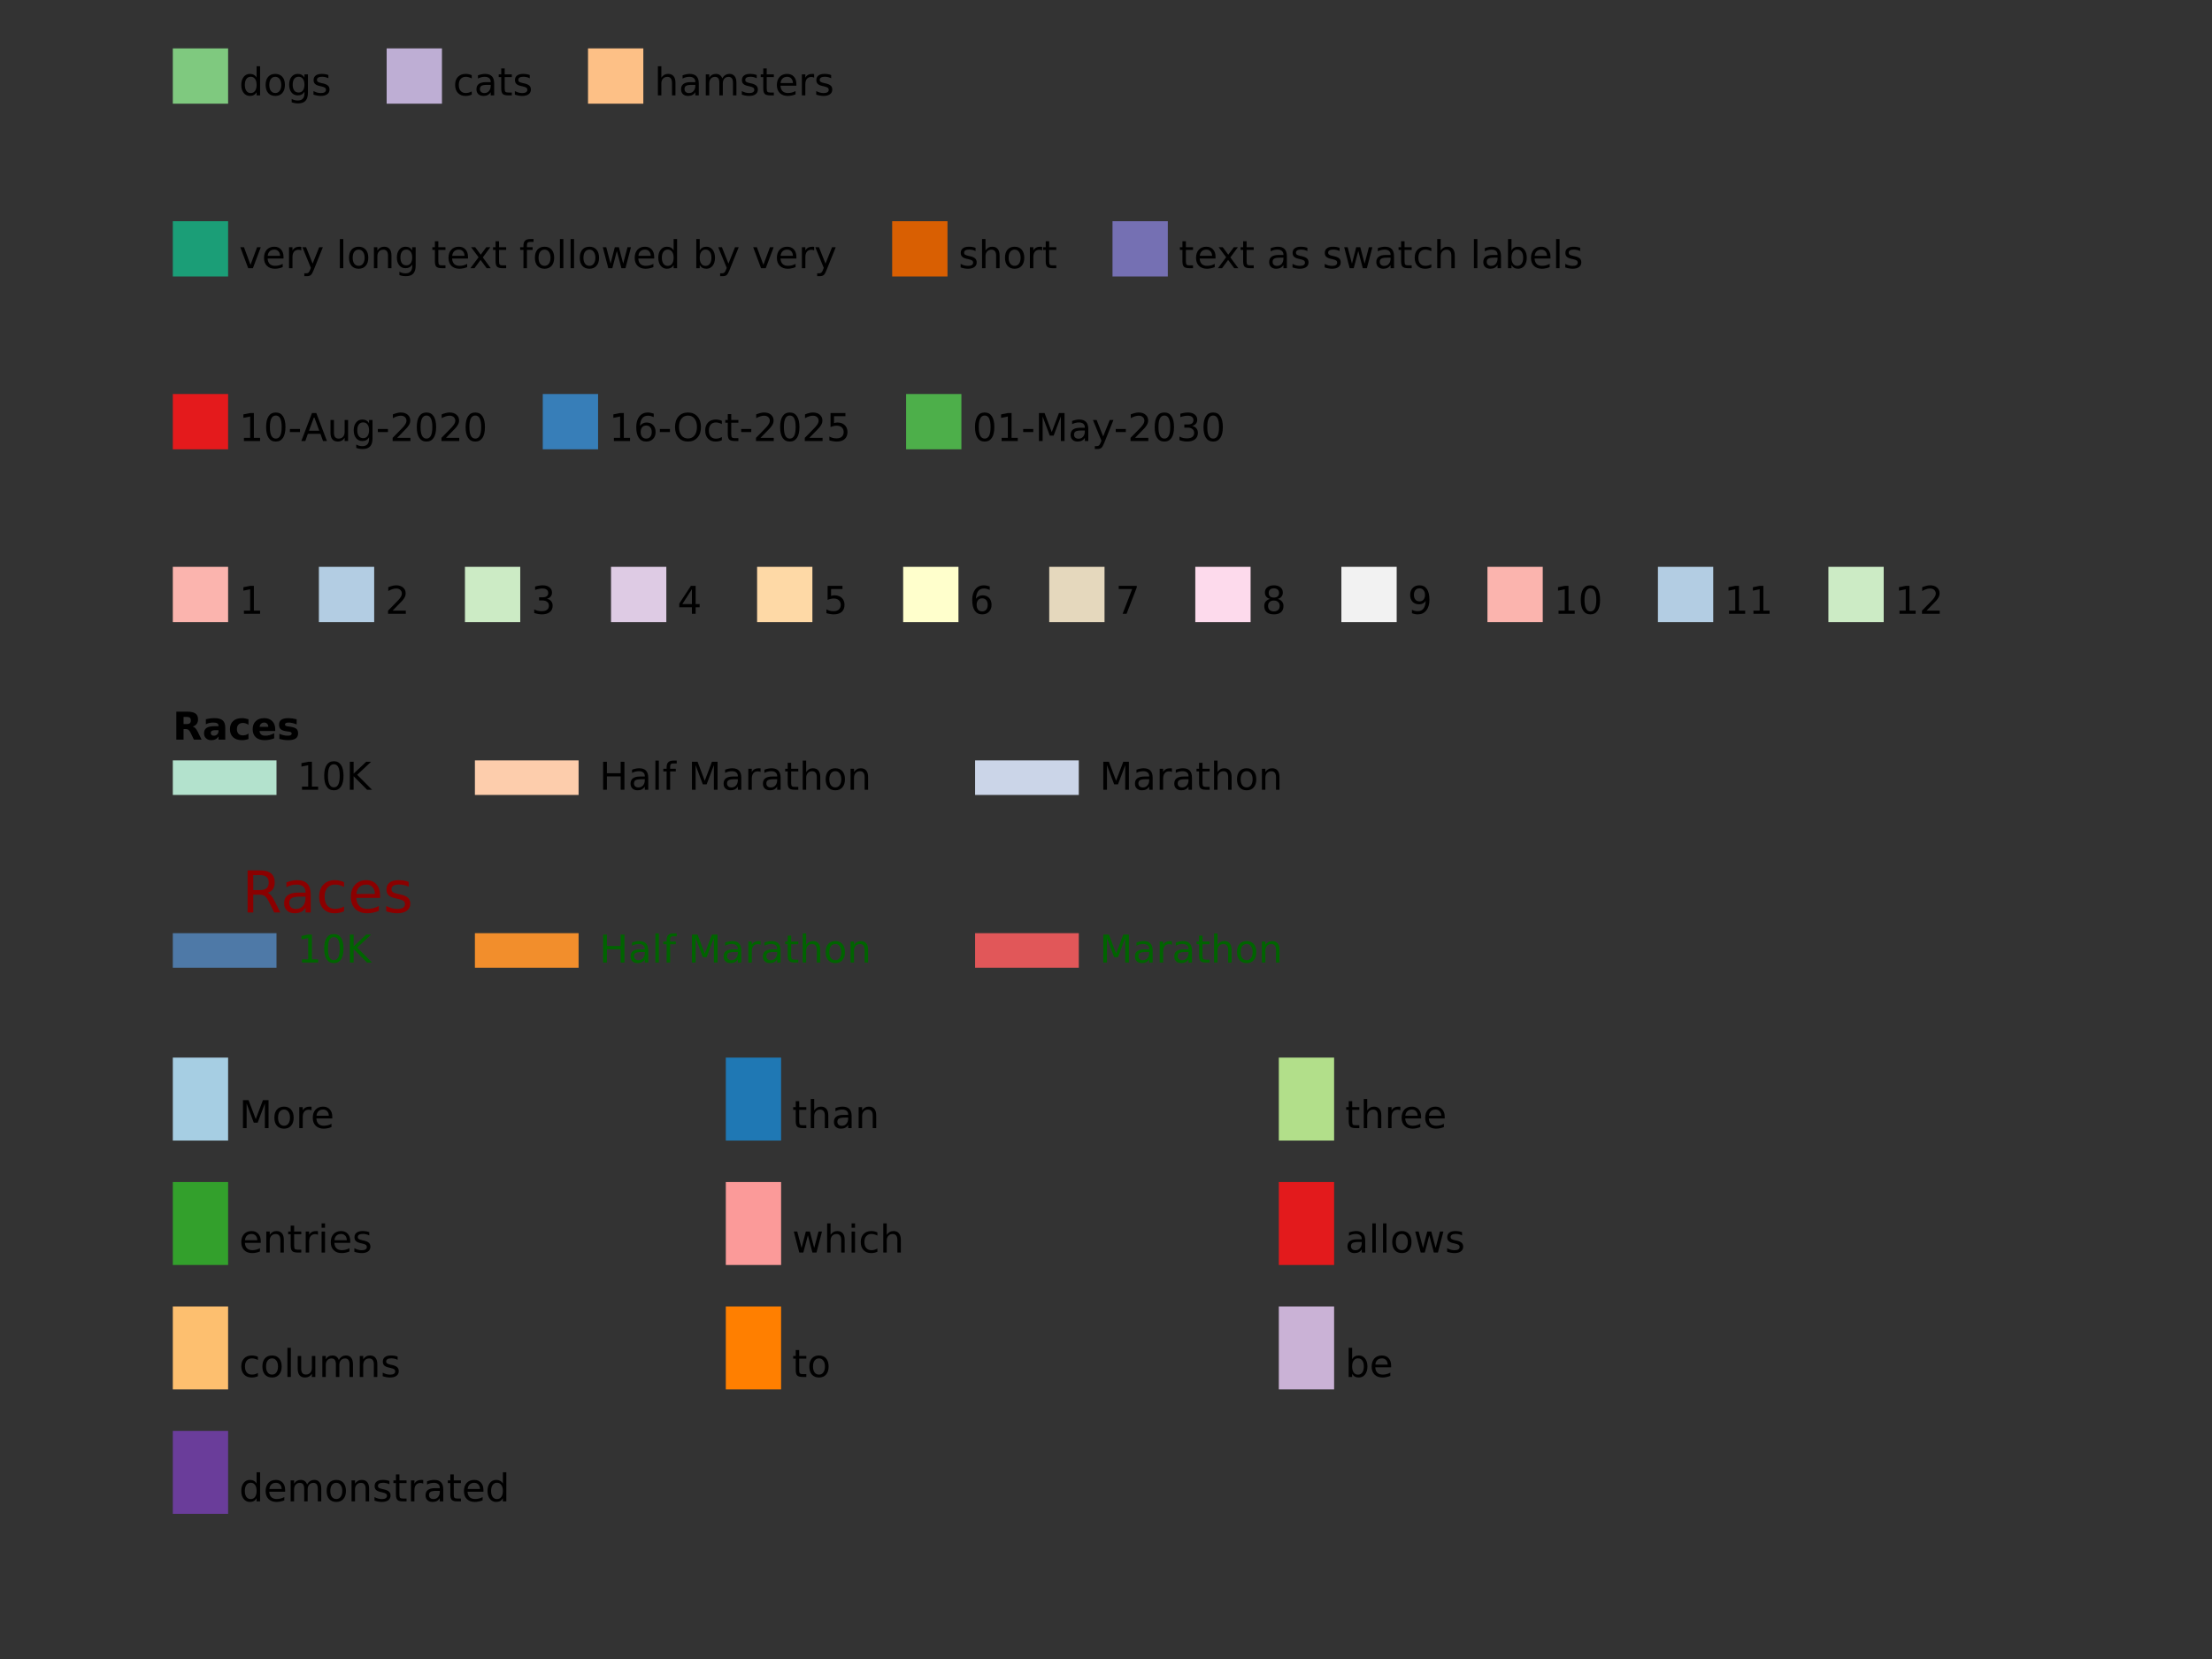 <?xml version="1.0" encoding="UTF-8"?>
<svg xmlns="http://www.w3.org/2000/svg" xmlns:xlink="http://www.w3.org/1999/xlink" width="640px" height="480px" viewBox="0 0 640 480" version="1.1">
<rect x="0" y="0" width="640" height="480" fill="#333333" stroke="none"/>
<defs>
<g>
<symbol overflow="visible" id="glyph0-0">
<path style="stroke:none;" d="M 0.547 1.969 L 0.547 -7.828 L 6.109 -7.828 L 6.109 1.969 Z M 1.172 1.344 L 5.484 1.344 L 5.484 -7.203 L 1.172 -7.203 Z M 1.172 1.344 "/>
</symbol>
<symbol overflow="visible" id="glyph0-1">
<path style="stroke:none;" d="M 5.047 -5.156 L 5.047 -8.438 L 6.047 -8.438 L 6.047 0 L 5.047 0 L 5.047 -0.906 C 4.836 -0.551 4.57 -0.285 4.25 -0.109 C 3.926 0.066 3.539 0.156 3.094 0.156 C 2.363 0.156 1.766 -0.133 1.297 -0.719 C 0.836 -1.301 0.609 -2.07 0.609 -3.031 C 0.609 -3.988 0.836 -4.758 1.297 -5.344 C 1.766 -5.926 2.363 -6.219 3.094 -6.219 C 3.539 -6.219 3.926 -6.129 4.25 -5.953 C 4.57 -5.785 4.836 -5.52 5.047 -5.156 Z M 1.641 -3.031 C 1.641 -2.301 1.789 -1.723 2.094 -1.297 C 2.395 -0.879 2.812 -0.672 3.344 -0.672 C 3.875 -0.672 4.289 -0.879 4.594 -1.297 C 4.895 -1.723 5.047 -2.301 5.047 -3.031 C 5.047 -3.77 4.895 -4.348 4.594 -4.766 C 4.289 -5.18 3.875 -5.391 3.344 -5.391 C 2.812 -5.391 2.395 -5.18 2.094 -4.766 C 1.789 -4.348 1.641 -3.77 1.641 -3.031 Z M 1.641 -3.031 "/>
</symbol>
<symbol overflow="visible" id="glyph0-2">
<path style="stroke:none;" d="M 3.406 -5.375 C 2.863 -5.375 2.438 -5.164 2.125 -4.75 C 1.82 -4.332 1.672 -3.758 1.672 -3.031 C 1.672 -2.301 1.82 -1.727 2.125 -1.312 C 2.438 -0.895 2.863 -0.688 3.406 -0.688 C 3.938 -0.688 4.352 -0.895 4.656 -1.312 C 4.969 -1.738 5.125 -2.312 5.125 -3.031 C 5.125 -3.75 4.969 -4.316 4.656 -4.734 C 4.352 -5.16 3.938 -5.375 3.406 -5.375 Z M 3.406 -6.219 C 4.27 -6.219 4.945 -5.938 5.438 -5.375 C 5.938 -4.812 6.188 -4.031 6.188 -3.031 C 6.188 -2.039 5.938 -1.258 5.438 -0.688 C 4.945 -0.125 4.27 0.156 3.406 0.156 C 2.531 0.156 1.844 -0.125 1.344 -0.688 C 0.852 -1.258 0.609 -2.039 0.609 -3.031 C 0.609 -4.031 0.852 -4.812 1.344 -5.375 C 1.844 -5.938 2.531 -6.219 3.406 -6.219 Z M 3.406 -6.219 "/>
</symbol>
<symbol overflow="visible" id="glyph0-3">
<path style="stroke:none;" d="M 5.047 -3.109 C 5.047 -3.828 4.895 -4.383 4.594 -4.781 C 4.301 -5.188 3.883 -5.391 3.344 -5.391 C 2.801 -5.391 2.379 -5.188 2.078 -4.781 C 1.785 -4.383 1.641 -3.828 1.641 -3.109 C 1.641 -2.391 1.785 -1.828 2.078 -1.422 C 2.379 -1.023 2.801 -0.828 3.344 -0.828 C 3.883 -0.828 4.301 -1.023 4.594 -1.422 C 4.895 -1.828 5.047 -2.391 5.047 -3.109 Z M 6.047 -0.75 C 6.047 0.281 5.816 1.047 5.359 1.547 C 4.898 2.055 4.195 2.312 3.25 2.312 C 2.895 2.312 2.562 2.285 2.25 2.234 C 1.938 2.18 1.633 2.098 1.344 1.984 L 1.344 1.016 C 1.633 1.18 1.922 1.301 2.203 1.375 C 2.492 1.445 2.789 1.484 3.094 1.484 C 3.738 1.484 4.223 1.312 4.547 0.969 C 4.879 0.633 5.047 0.117 5.047 -0.578 L 5.047 -1.062 C 4.836 -0.707 4.57 -0.441 4.25 -0.266 C 3.926 -0.086 3.539 0 3.094 0 C 2.352 0 1.754 -0.281 1.297 -0.844 C 0.836 -1.414 0.609 -2.172 0.609 -3.109 C 0.609 -4.047 0.836 -4.797 1.297 -5.359 C 1.754 -5.93 2.352 -6.219 3.094 -6.219 C 3.539 -6.219 3.926 -6.129 4.25 -5.953 C 4.57 -5.773 4.836 -5.508 5.047 -5.156 L 5.047 -6.078 L 6.047 -6.078 Z M 6.047 -0.75 "/>
</symbol>
<symbol overflow="visible" id="glyph0-4">
<path style="stroke:none;" d="M 4.922 -5.891 L 4.922 -4.953 C 4.641 -5.098 4.344 -5.207 4.031 -5.281 C 3.727 -5.352 3.414 -5.391 3.094 -5.391 C 2.602 -5.391 2.234 -5.312 1.984 -5.156 C 1.734 -5.008 1.609 -4.781 1.609 -4.469 C 1.609 -4.238 1.695 -4.055 1.875 -3.922 C 2.051 -3.797 2.41 -3.672 2.953 -3.547 L 3.281 -3.484 C 3.988 -3.328 4.492 -3.109 4.797 -2.828 C 5.098 -2.555 5.25 -2.172 5.25 -1.672 C 5.25 -1.109 5.023 -0.66 4.578 -0.328 C 4.129 -0.004 3.516 0.156 2.734 0.156 C 2.41 0.156 2.07 0.125 1.719 0.062 C 1.363 0 0.992 -0.094 0.609 -0.219 L 0.609 -1.25 C 0.973 -1.062 1.332 -0.914 1.688 -0.812 C 2.051 -0.719 2.406 -0.672 2.75 -0.672 C 3.219 -0.672 3.578 -0.75 3.828 -0.906 C 4.086 -1.07 4.219 -1.301 4.219 -1.594 C 4.219 -1.863 4.125 -2.07 3.938 -2.219 C 3.758 -2.363 3.363 -2.504 2.75 -2.641 L 2.391 -2.719 C 1.773 -2.852 1.328 -3.055 1.047 -3.328 C 0.773 -3.598 0.641 -3.969 0.641 -4.438 C 0.641 -5 0.844 -5.438 1.25 -5.75 C 1.656 -6.062 2.234 -6.219 2.984 -6.219 C 3.348 -6.219 3.691 -6.191 4.016 -6.141 C 4.336 -6.086 4.641 -6.004 4.922 -5.891 Z M 4.922 -5.891 "/>
</symbol>
<symbol overflow="visible" id="glyph0-5">
<path style="stroke:none;" d="M 5.422 -5.844 L 5.422 -4.906 C 5.141 -5.062 4.852 -5.176 4.562 -5.25 C 4.281 -5.332 3.992 -5.375 3.703 -5.375 C 3.055 -5.375 2.555 -5.164 2.203 -4.75 C 1.848 -4.344 1.672 -3.77 1.672 -3.031 C 1.672 -2.289 1.848 -1.711 2.203 -1.297 C 2.555 -0.891 3.055 -0.688 3.703 -0.688 C 3.992 -0.688 4.281 -0.723 4.562 -0.797 C 4.852 -0.879 5.141 -1 5.422 -1.156 L 5.422 -0.234 C 5.141 -0.098 4.848 0 4.547 0.062 C 4.254 0.125 3.941 0.156 3.609 0.156 C 2.691 0.156 1.961 -0.129 1.422 -0.703 C 0.879 -1.273 0.609 -2.051 0.609 -3.031 C 0.609 -4.02 0.879 -4.797 1.422 -5.359 C 1.973 -5.93 2.723 -6.219 3.672 -6.219 C 3.973 -6.219 4.27 -6.188 4.562 -6.125 C 4.852 -6.062 5.141 -5.969 5.422 -5.844 Z M 5.422 -5.844 "/>
</symbol>
<symbol overflow="visible" id="glyph0-6">
<path style="stroke:none;" d="M 3.812 -3.047 C 3 -3.047 2.438 -2.953 2.125 -2.766 C 1.82 -2.586 1.672 -2.273 1.672 -1.828 C 1.672 -1.473 1.785 -1.191 2.016 -0.984 C 2.242 -0.773 2.562 -0.672 2.969 -0.672 C 3.52 -0.672 3.961 -0.867 4.297 -1.266 C 4.629 -1.66 4.797 -2.18 4.797 -2.828 L 4.797 -3.047 Z M 5.797 -3.469 L 5.797 0 L 4.797 0 L 4.797 -0.922 C 4.566 -0.555 4.281 -0.285 3.938 -0.109 C 3.602 0.066 3.191 0.156 2.703 0.156 C 2.078 0.156 1.582 -0.016 1.219 -0.359 C 0.852 -0.711 0.672 -1.18 0.672 -1.766 C 0.672 -2.453 0.898 -2.969 1.359 -3.312 C 1.816 -3.656 2.5 -3.828 3.406 -3.828 L 4.797 -3.828 L 4.797 -3.938 C 4.797 -4.395 4.645 -4.75 4.344 -5 C 4.039 -5.25 3.617 -5.375 3.078 -5.375 C 2.734 -5.375 2.395 -5.332 2.062 -5.25 C 1.727 -5.164 1.41 -5.039 1.109 -4.875 L 1.109 -5.797 C 1.473 -5.941 1.828 -6.047 2.172 -6.109 C 2.516 -6.18 2.848 -6.219 3.172 -6.219 C 4.055 -6.219 4.711 -5.988 5.141 -5.531 C 5.578 -5.082 5.797 -4.395 5.797 -3.469 Z M 5.797 -3.469 "/>
</symbol>
<symbol overflow="visible" id="glyph0-7">
<path style="stroke:none;" d="M 2.031 -7.797 L 2.031 -6.078 L 4.094 -6.078 L 4.094 -5.297 L 2.031 -5.297 L 2.031 -2 C 2.031 -1.508 2.098 -1.191 2.234 -1.047 C 2.367 -0.898 2.645 -0.828 3.062 -0.828 L 4.094 -0.828 L 4.094 0 L 3.062 0 C 2.289 0 1.758 -0.141 1.469 -0.422 C 1.176 -0.711 1.031 -1.238 1.031 -2 L 1.031 -5.297 L 0.297 -5.297 L 0.297 -6.078 L 1.031 -6.078 L 1.031 -7.797 Z M 2.031 -7.797 "/>
</symbol>
<symbol overflow="visible" id="glyph0-8">
<path style="stroke:none;" d="M 6.094 -3.672 L 6.094 0 L 5.094 0 L 5.094 -3.641 C 5.094 -4.211 4.977 -4.641 4.75 -4.922 C 4.531 -5.211 4.195 -5.359 3.75 -5.359 C 3.219 -5.359 2.797 -5.188 2.484 -4.844 C 2.172 -4.5 2.016 -4.031 2.016 -3.438 L 2.016 0 L 1.016 0 L 1.016 -8.438 L 2.016 -8.438 L 2.016 -5.125 C 2.254 -5.488 2.535 -5.758 2.859 -5.938 C 3.18 -6.125 3.551 -6.219 3.969 -6.219 C 4.664 -6.219 5.191 -6 5.547 -5.562 C 5.91 -5.133 6.094 -4.504 6.094 -3.672 Z M 6.094 -3.672 "/>
</symbol>
<symbol overflow="visible" id="glyph0-9">
<path style="stroke:none;" d="M 5.781 -4.906 C 6.031 -5.352 6.328 -5.68 6.672 -5.891 C 7.016 -6.109 7.422 -6.219 7.891 -6.219 C 8.523 -6.219 9.016 -5.992 9.359 -5.547 C 9.703 -5.109 9.875 -4.484 9.875 -3.672 L 9.875 0 L 8.875 0 L 8.875 -3.641 C 8.875 -4.211 8.77 -4.641 8.562 -4.922 C 8.352 -5.211 8.039 -5.359 7.625 -5.359 C 7.102 -5.359 6.691 -5.188 6.391 -4.844 C 6.086 -4.5 5.938 -4.031 5.938 -3.438 L 5.938 0 L 4.938 0 L 4.938 -3.641 C 4.938 -4.223 4.832 -4.656 4.625 -4.938 C 4.426 -5.219 4.109 -5.359 3.672 -5.359 C 3.16 -5.359 2.754 -5.18 2.453 -4.828 C 2.16 -4.484 2.016 -4.02 2.016 -3.438 L 2.016 0 L 1.016 0 L 1.016 -6.078 L 2.016 -6.078 L 2.016 -5.125 C 2.242 -5.5 2.516 -5.773 2.828 -5.953 C 3.148 -6.129 3.531 -6.219 3.969 -6.219 C 4.406 -6.219 4.781 -6.102 5.094 -5.875 C 5.406 -5.656 5.633 -5.332 5.781 -4.906 Z M 5.781 -4.906 "/>
</symbol>
<symbol overflow="visible" id="glyph0-10">
<path style="stroke:none;" d="M 6.25 -3.281 L 6.25 -2.797 L 1.656 -2.797 C 1.695 -2.109 1.898 -1.582 2.266 -1.219 C 2.641 -0.863 3.16 -0.688 3.828 -0.688 C 4.211 -0.688 4.582 -0.734 4.938 -0.828 C 5.301 -0.922 5.66 -1.062 6.016 -1.25 L 6.016 -0.312 C 5.648 -0.156 5.281 -0.039 4.906 0.031 C 4.531 0.113 4.148 0.156 3.766 0.156 C 2.797 0.156 2.023 -0.125 1.453 -0.688 C 0.891 -1.25 0.609 -2.016 0.609 -2.984 C 0.609 -3.973 0.875 -4.758 1.406 -5.344 C 1.945 -5.926 2.676 -6.219 3.594 -6.219 C 4.406 -6.219 5.051 -5.953 5.531 -5.422 C 6.008 -4.898 6.25 -4.188 6.25 -3.281 Z M 5.25 -3.578 C 5.238 -4.129 5.082 -4.566 4.781 -4.891 C 4.488 -5.211 4.098 -5.375 3.609 -5.375 C 3.047 -5.375 2.598 -5.219 2.266 -4.906 C 1.93 -4.594 1.738 -4.148 1.688 -3.578 Z M 5.25 -3.578 "/>
</symbol>
<symbol overflow="visible" id="glyph0-11">
<path style="stroke:none;" d="M 4.562 -5.141 C 4.457 -5.203 4.336 -5.25 4.203 -5.281 C 4.066 -5.312 3.922 -5.328 3.766 -5.328 C 3.203 -5.328 2.77 -5.145 2.469 -4.781 C 2.164 -4.414 2.016 -3.891 2.016 -3.203 L 2.016 0 L 1.016 0 L 1.016 -6.078 L 2.016 -6.078 L 2.016 -5.125 C 2.223 -5.5 2.492 -5.773 2.828 -5.953 C 3.172 -6.129 3.582 -6.219 4.062 -6.219 C 4.125 -6.219 4.195 -6.211 4.281 -6.203 C 4.363 -6.191 4.457 -6.18 4.562 -6.172 Z M 4.562 -5.141 "/>
</symbol>
<symbol overflow="visible" id="glyph0-12">
<path style="stroke:none;" d="M 0.328 -6.078 L 1.391 -6.078 L 3.281 -0.969 L 5.188 -6.078 L 6.25 -6.078 L 3.969 0 L 2.609 0 Z M 0.328 -6.078 "/>
</symbol>
<symbol overflow="visible" id="glyph0-13">
<path style="stroke:none;" d="M 3.578 0.562 C 3.297 1.289 3.02 1.766 2.75 1.984 C 2.477 2.203 2.117 2.312 1.672 2.312 L 0.875 2.312 L 0.875 1.469 L 1.469 1.469 C 1.738 1.469 1.945 1.398 2.094 1.266 C 2.25 1.141 2.422 0.836 2.609 0.359 L 2.781 -0.094 L 0.328 -6.078 L 1.391 -6.078 L 3.281 -1.328 L 5.188 -6.078 L 6.25 -6.078 Z M 3.578 0.562 "/>
</symbol>
<symbol overflow="visible" id="glyph0-14">
<path style="stroke:none;" d=""/>
</symbol>
<symbol overflow="visible" id="glyph0-15">
<path style="stroke:none;" d="M 1.047 -8.438 L 2.047 -8.438 L 2.047 0 L 1.047 0 Z M 1.047 -8.438 "/>
</symbol>
<symbol overflow="visible" id="glyph0-16">
<path style="stroke:none;" d="M 6.094 -3.672 L 6.094 0 L 5.094 0 L 5.094 -3.641 C 5.094 -4.211 4.977 -4.641 4.75 -4.922 C 4.531 -5.211 4.195 -5.359 3.75 -5.359 C 3.219 -5.359 2.797 -5.188 2.484 -4.844 C 2.172 -4.5 2.016 -4.031 2.016 -3.438 L 2.016 0 L 1.016 0 L 1.016 -6.078 L 2.016 -6.078 L 2.016 -5.125 C 2.254 -5.488 2.535 -5.758 2.859 -5.938 C 3.18 -6.125 3.551 -6.219 3.969 -6.219 C 4.664 -6.219 5.191 -6 5.547 -5.562 C 5.91 -5.133 6.094 -4.504 6.094 -3.672 Z M 6.094 -3.672 "/>
</symbol>
<symbol overflow="visible" id="glyph0-17">
<path style="stroke:none;" d="M 6.094 -6.078 L 3.906 -3.125 L 6.219 0 L 5.031 0 L 3.266 -2.391 L 1.5 0 L 0.312 0 L 2.688 -3.172 L 0.516 -6.078 L 1.703 -6.078 L 3.312 -3.906 L 4.922 -6.078 Z M 6.094 -6.078 "/>
</symbol>
<symbol overflow="visible" id="glyph0-18">
<path style="stroke:none;" d="M 4.125 -8.438 L 4.125 -7.609 L 3.172 -7.609 C 2.805 -7.609 2.555 -7.535 2.422 -7.391 C 2.285 -7.242 2.219 -6.984 2.219 -6.609 L 2.219 -6.078 L 3.859 -6.078 L 3.859 -5.297 L 2.219 -5.297 L 2.219 0 L 1.203 0 L 1.203 -5.297 L 0.25 -5.297 L 0.25 -6.078 L 1.203 -6.078 L 1.203 -6.5 C 1.203 -7.176 1.359 -7.664 1.672 -7.969 C 1.992 -8.281 2.492 -8.438 3.172 -8.438 Z M 4.125 -8.438 "/>
</symbol>
<symbol overflow="visible" id="glyph0-19">
<path style="stroke:none;" d="M 0.469 -6.078 L 1.469 -6.078 L 2.719 -1.328 L 3.953 -6.078 L 5.125 -6.078 L 6.375 -1.328 L 7.625 -6.078 L 8.625 -6.078 L 7.031 0 L 5.859 0 L 4.547 -4.984 L 3.234 0 L 2.062 0 Z M 0.469 -6.078 "/>
</symbol>
<symbol overflow="visible" id="glyph0-20">
<path style="stroke:none;" d="M 5.406 -3.031 C 5.406 -3.77 5.254 -4.348 4.953 -4.766 C 4.648 -5.18 4.234 -5.391 3.703 -5.391 C 3.18 -5.391 2.77 -5.18 2.469 -4.766 C 2.164 -4.348 2.016 -3.77 2.016 -3.031 C 2.016 -2.301 2.164 -1.723 2.469 -1.297 C 2.77 -0.879 3.18 -0.672 3.703 -0.672 C 4.234 -0.672 4.648 -0.879 4.953 -1.297 C 5.254 -1.723 5.406 -2.301 5.406 -3.031 Z M 2.016 -5.156 C 2.223 -5.52 2.484 -5.785 2.797 -5.953 C 3.117 -6.129 3.504 -6.219 3.953 -6.219 C 4.691 -6.219 5.289 -5.926 5.75 -5.344 C 6.207 -4.758 6.438 -3.988 6.438 -3.031 C 6.438 -2.07 6.207 -1.301 5.75 -0.719 C 5.289 -0.133 4.691 0.156 3.953 0.156 C 3.504 0.156 3.117 0.066 2.797 -0.109 C 2.484 -0.285 2.223 -0.551 2.016 -0.906 L 2.016 0 L 1.016 0 L 1.016 -8.438 L 2.016 -8.438 Z M 2.016 -5.156 "/>
</symbol>
<symbol overflow="visible" id="glyph0-21">
<path style="stroke:none;" d="M 1.375 -0.922 L 3.172 -0.922 L 3.172 -7.094 L 1.219 -6.703 L 1.219 -7.703 L 3.156 -8.094 L 4.25 -8.094 L 4.25 -0.922 L 6.047 -0.922 L 6.047 0 L 1.375 0 Z M 1.375 -0.922 "/>
</symbol>
<symbol overflow="visible" id="glyph0-22">
<path style="stroke:none;" d="M 3.531 -7.375 C 2.969 -7.375 2.539 -7.098 2.25 -6.547 C 1.969 -5.992 1.828 -5.16 1.828 -4.047 C 1.828 -2.93 1.969 -2.094 2.25 -1.531 C 2.539 -0.977 2.969 -0.703 3.531 -0.703 C 4.102 -0.703 4.531 -0.977 4.812 -1.531 C 5.094 -2.094 5.234 -2.93 5.234 -4.047 C 5.234 -5.16 5.094 -5.992 4.812 -6.547 C 4.531 -7.098 4.102 -7.375 3.531 -7.375 Z M 3.531 -8.25 C 4.438 -8.25 5.129 -7.891 5.609 -7.172 C 6.086 -6.453 6.328 -5.41 6.328 -4.047 C 6.328 -2.68 6.086 -1.641 5.609 -0.922 C 5.129 -0.203 4.438 0.156 3.531 0.156 C 2.625 0.156 1.93 -0.203 1.453 -0.922 C 0.973 -1.641 0.734 -2.68 0.734 -4.047 C 0.734 -5.41 0.973 -6.453 1.453 -7.172 C 1.93 -7.891 2.625 -8.25 3.531 -8.25 Z M 3.531 -8.25 "/>
</symbol>
<symbol overflow="visible" id="glyph0-23">
<path style="stroke:none;" d="M 0.547 -3.484 L 3.469 -3.484 L 3.469 -2.594 L 0.547 -2.594 Z M 0.547 -3.484 "/>
</symbol>
<symbol overflow="visible" id="glyph0-24">
<path style="stroke:none;" d="M 3.797 -7.016 L 2.312 -2.984 L 5.281 -2.984 Z M 3.172 -8.094 L 4.422 -8.094 L 7.5 0 L 6.375 0 L 5.625 -2.078 L 1.984 -2.078 L 1.25 0 L 0.094 0 Z M 3.172 -8.094 "/>
</symbol>
<symbol overflow="visible" id="glyph0-25">
<path style="stroke:none;" d="M 0.938 -2.391 L 0.938 -6.078 L 1.938 -6.078 L 1.938 -2.438 C 1.938 -1.863 2.047 -1.43 2.266 -1.141 C 2.492 -0.848 2.832 -0.703 3.281 -0.703 C 3.82 -0.703 4.25 -0.875 4.562 -1.219 C 4.875 -1.562 5.031 -2.031 5.031 -2.625 L 5.031 -6.078 L 6.031 -6.078 L 6.031 0 L 5.031 0 L 5.031 -0.938 C 4.789 -0.562 4.508 -0.285 4.188 -0.109 C 3.863 0.066 3.492 0.156 3.078 0.156 C 2.379 0.156 1.848 -0.055 1.484 -0.484 C 1.117 -0.922 0.938 -1.555 0.938 -2.391 Z M 0.938 -2.391 "/>
</symbol>
<symbol overflow="visible" id="glyph0-26">
<path style="stroke:none;" d="M 2.125 -0.922 L 5.953 -0.922 L 5.953 0 L 0.812 0 L 0.812 -0.922 C 1.227 -1.348 1.797 -1.926 2.516 -2.656 C 3.234 -3.383 3.688 -3.852 3.875 -4.062 C 4.219 -4.457 4.457 -4.789 4.594 -5.062 C 4.738 -5.332 4.812 -5.598 4.812 -5.859 C 4.812 -6.297 4.66 -6.648 4.359 -6.922 C 4.055 -7.191 3.66 -7.328 3.172 -7.328 C 2.828 -7.328 2.461 -7.266 2.078 -7.141 C 1.703 -7.023 1.301 -6.848 0.875 -6.609 L 0.875 -7.703 C 1.312 -7.879 1.723 -8.016 2.109 -8.109 C 2.492 -8.203 2.844 -8.25 3.156 -8.25 C 4 -8.25 4.664 -8.035 5.156 -7.609 C 5.656 -7.191 5.906 -6.633 5.906 -5.938 C 5.906 -5.602 5.844 -5.285 5.719 -4.984 C 5.594 -4.691 5.367 -4.344 5.047 -3.938 C 4.953 -3.832 4.66 -3.523 4.172 -3.016 C 3.691 -2.516 3.008 -1.816 2.125 -0.922 Z M 2.125 -0.922 "/>
</symbol>
<symbol overflow="visible" id="glyph0-27">
<path style="stroke:none;" d="M 3.672 -4.484 C 3.172 -4.484 2.773 -4.316 2.484 -3.984 C 2.203 -3.648 2.062 -3.188 2.062 -2.594 C 2.062 -2.008 2.203 -1.547 2.484 -1.203 C 2.773 -0.867 3.172 -0.703 3.672 -0.703 C 4.16 -0.703 4.547 -0.867 4.828 -1.203 C 5.117 -1.547 5.266 -2.008 5.266 -2.594 C 5.266 -3.188 5.117 -3.648 4.828 -3.984 C 4.547 -4.316 4.16 -4.484 3.672 -4.484 Z M 5.844 -7.922 L 5.844 -6.922 C 5.57 -7.047 5.297 -7.145 5.016 -7.219 C 4.734 -7.289 4.453 -7.328 4.172 -7.328 C 3.453 -7.328 2.898 -7.082 2.516 -6.594 C 2.141 -6.102 1.922 -5.363 1.859 -4.375 C 2.078 -4.688 2.348 -4.926 2.672 -5.094 C 2.992 -5.27 3.348 -5.359 3.734 -5.359 C 4.547 -5.359 5.188 -5.109 5.656 -4.609 C 6.133 -4.117 6.375 -3.445 6.375 -2.594 C 6.375 -1.758 6.125 -1.094 5.625 -0.594 C 5.133 -0.094 4.484 0.156 3.672 0.156 C 2.734 0.156 2.016 -0.203 1.516 -0.922 C 1.023 -1.641 0.781 -2.68 0.781 -4.047 C 0.781 -5.328 1.082 -6.348 1.688 -7.109 C 2.289 -7.867 3.109 -8.25 4.141 -8.25 C 4.41 -8.25 4.688 -8.219 4.969 -8.156 C 5.25 -8.102 5.539 -8.023 5.844 -7.922 Z M 5.844 -7.922 "/>
</symbol>
<symbol overflow="visible" id="glyph0-28">
<path style="stroke:none;" d="M 4.375 -7.359 C 3.582 -7.359 2.953 -7.062 2.484 -6.469 C 2.016 -5.875 1.781 -5.066 1.781 -4.047 C 1.781 -3.023 2.016 -2.219 2.484 -1.625 C 2.953 -1.031 3.582 -0.734 4.375 -0.734 C 5.176 -0.734 5.805 -1.031 6.266 -1.625 C 6.734 -2.219 6.969 -3.023 6.969 -4.047 C 6.969 -5.066 6.734 -5.875 6.266 -6.469 C 5.805 -7.062 5.176 -7.359 4.375 -7.359 Z M 4.375 -8.25 C 5.508 -8.25 6.414 -7.867 7.094 -7.109 C 7.781 -6.348 8.125 -5.328 8.125 -4.047 C 8.125 -2.766 7.781 -1.742 7.094 -0.984 C 6.414 -0.223 5.508 0.156 4.375 0.156 C 3.238 0.156 2.328 -0.223 1.641 -0.984 C 0.961 -1.742 0.625 -2.766 0.625 -4.047 C 0.625 -5.328 0.961 -6.348 1.641 -7.109 C 2.328 -7.867 3.238 -8.25 4.375 -8.25 Z M 4.375 -8.25 "/>
</symbol>
<symbol overflow="visible" id="glyph0-29">
<path style="stroke:none;" d="M 1.203 -8.094 L 5.5 -8.094 L 5.5 -7.172 L 2.203 -7.172 L 2.203 -5.188 C 2.359 -5.238 2.516 -5.281 2.672 -5.312 C 2.836 -5.344 3 -5.359 3.156 -5.359 C 4.062 -5.359 4.773 -5.109 5.297 -4.609 C 5.828 -4.117 6.094 -3.445 6.094 -2.594 C 6.094 -1.727 5.82 -1.051 5.281 -0.562 C 4.738 -0.082 3.973 0.156 2.984 0.156 C 2.648 0.156 2.305 0.125 1.953 0.062 C 1.598 0.008 1.234 -0.07 0.859 -0.188 L 0.859 -1.297 C 1.18 -1.117 1.516 -0.984 1.859 -0.891 C 2.211 -0.805 2.582 -0.766 2.969 -0.766 C 3.594 -0.766 4.086 -0.926 4.453 -1.25 C 4.816 -1.582 5 -2.031 5 -2.594 C 5 -3.156 4.816 -3.602 4.453 -3.938 C 4.086 -4.27 3.594 -4.438 2.969 -4.438 C 2.676 -4.438 2.383 -4.398 2.094 -4.328 C 1.801 -4.266 1.504 -4.164 1.203 -4.031 Z M 1.203 -8.094 "/>
</symbol>
<symbol overflow="visible" id="glyph0-30">
<path style="stroke:none;" d="M 1.094 -8.094 L 2.719 -8.094 L 4.797 -2.594 L 6.875 -8.094 L 8.5 -8.094 L 8.5 0 L 7.438 0 L 7.438 -7.109 L 5.344 -1.562 L 4.234 -1.562 L 2.156 -7.109 L 2.156 0 L 1.094 0 Z M 1.094 -8.094 "/>
</symbol>
<symbol overflow="visible" id="glyph0-31">
<path style="stroke:none;" d="M 4.5 -4.359 C 5.031 -4.254 5.441 -4.023 5.734 -3.672 C 6.023 -3.316 6.172 -2.879 6.172 -2.359 C 6.172 -1.555 5.895 -0.938 5.344 -0.5 C 4.801 -0.062 4.023 0.156 3.016 0.156 C 2.672 0.156 2.316 0.117 1.953 0.047 C 1.598 -0.016 1.227 -0.113 0.844 -0.25 L 0.844 -1.297 C 1.145 -1.117 1.477 -0.984 1.844 -0.891 C 2.207 -0.805 2.586 -0.766 2.984 -0.766 C 3.672 -0.766 4.191 -0.898 4.547 -1.172 C 4.91 -1.441 5.094 -1.836 5.094 -2.359 C 5.094 -2.828 4.922 -3.195 4.578 -3.469 C 4.242 -3.738 3.781 -3.875 3.188 -3.875 L 2.25 -3.875 L 2.25 -4.781 L 3.234 -4.781 C 3.773 -4.781 4.188 -4.883 4.469 -5.094 C 4.75 -5.312 4.891 -5.625 4.891 -6.031 C 4.891 -6.445 4.742 -6.766 4.453 -6.984 C 4.16 -7.211 3.738 -7.328 3.188 -7.328 C 2.883 -7.328 2.562 -7.289 2.219 -7.219 C 1.875 -7.156 1.5 -7.055 1.094 -6.922 L 1.094 -7.891 C 1.508 -8.016 1.895 -8.102 2.25 -8.156 C 2.613 -8.219 2.957 -8.25 3.281 -8.25 C 4.113 -8.25 4.77 -8.055 5.25 -7.672 C 5.738 -7.297 5.984 -6.785 5.984 -6.141 C 5.984 -5.691 5.852 -5.312 5.594 -5 C 5.344 -4.695 4.977 -4.484 4.5 -4.359 Z M 4.5 -4.359 "/>
</symbol>
<symbol overflow="visible" id="glyph0-32">
<path style="stroke:none;" d="M 4.203 -7.141 L 1.438 -2.828 L 4.203 -2.828 Z M 3.906 -8.094 L 5.281 -8.094 L 5.281 -2.828 L 6.438 -2.828 L 6.438 -1.906 L 5.281 -1.906 L 5.281 0 L 4.203 0 L 4.203 -1.906 L 0.547 -1.906 L 0.547 -2.969 Z M 3.906 -8.094 "/>
</symbol>
<symbol overflow="visible" id="glyph0-33">
<path style="stroke:none;" d="M 0.906 -8.094 L 6.125 -8.094 L 6.125 -7.625 L 3.172 0 L 2.031 0 L 4.797 -7.172 L 0.906 -7.172 Z M 0.906 -8.094 "/>
</symbol>
<symbol overflow="visible" id="glyph0-34">
<path style="stroke:none;" d="M 3.531 -3.844 C 3.008 -3.844 2.598 -3.703 2.297 -3.422 C 2.004 -3.148 1.859 -2.77 1.859 -2.281 C 1.859 -1.789 2.004 -1.406 2.297 -1.125 C 2.598 -0.844 3.008 -0.703 3.531 -0.703 C 4.051 -0.703 4.461 -0.844 4.766 -1.125 C 5.066 -1.406 5.219 -1.789 5.219 -2.281 C 5.219 -2.77 5.066 -3.148 4.766 -3.422 C 4.461 -3.703 4.051 -3.844 3.531 -3.844 Z M 2.438 -4.312 C 1.969 -4.426 1.598 -4.645 1.328 -4.969 C 1.066 -5.289 0.938 -5.68 0.938 -6.141 C 0.938 -6.785 1.164 -7.297 1.625 -7.672 C 2.094 -8.055 2.727 -8.25 3.531 -8.25 C 4.332 -8.25 4.961 -8.055 5.422 -7.672 C 5.891 -7.297 6.125 -6.785 6.125 -6.141 C 6.125 -5.68 5.988 -5.289 5.719 -4.969 C 5.457 -4.645 5.094 -4.426 4.625 -4.312 C 5.156 -4.188 5.566 -3.941 5.859 -3.578 C 6.16 -3.223 6.312 -2.789 6.312 -2.281 C 6.312 -1.488 6.07 -0.883 5.594 -0.469 C 5.113 -0.051 4.426 0.156 3.531 0.156 C 2.633 0.156 1.945 -0.051 1.469 -0.469 C 0.988 -0.883 0.75 -1.488 0.75 -2.281 C 0.75 -2.789 0.895 -3.223 1.188 -3.578 C 1.488 -3.941 1.906 -4.188 2.438 -4.312 Z M 2.031 -6.047 C 2.031 -5.617 2.16 -5.285 2.422 -5.047 C 2.691 -4.816 3.062 -4.703 3.531 -4.703 C 4 -4.703 4.363 -4.816 4.625 -5.047 C 4.895 -5.285 5.031 -5.617 5.031 -6.047 C 5.031 -6.461 4.895 -6.785 4.625 -7.016 C 4.363 -7.254 4 -7.375 3.531 -7.375 C 3.062 -7.375 2.691 -7.254 2.422 -7.016 C 2.16 -6.785 2.031 -6.461 2.031 -6.047 Z M 2.031 -6.047 "/>
</symbol>
<symbol overflow="visible" id="glyph0-35">
<path style="stroke:none;" d="M 1.219 -0.172 L 1.219 -1.172 C 1.488 -1.035 1.766 -0.93 2.047 -0.859 C 2.336 -0.797 2.617 -0.766 2.891 -0.766 C 3.609 -0.766 4.156 -1.004 4.531 -1.484 C 4.914 -1.973 5.141 -2.711 5.203 -3.703 C 4.984 -3.398 4.711 -3.164 4.391 -3 C 4.078 -2.832 3.723 -2.75 3.328 -2.75 C 2.516 -2.75 1.875 -2.992 1.406 -3.484 C 0.938 -3.973 0.703 -4.641 0.703 -5.484 C 0.703 -6.316 0.945 -6.984 1.438 -7.484 C 1.926 -7.992 2.582 -8.25 3.406 -8.25 C 4.344 -8.25 5.055 -7.891 5.547 -7.172 C 6.035 -6.453 6.281 -5.41 6.281 -4.047 C 6.281 -2.766 5.977 -1.742 5.375 -0.984 C 4.77 -0.223 3.957 0.156 2.938 0.156 C 2.656 0.156 2.375 0.129 2.094 0.078 C 1.812 0.023 1.52 -0.055 1.219 -0.172 Z M 3.406 -3.609 C 3.895 -3.609 4.281 -3.773 4.562 -4.109 C 4.852 -4.441 5 -4.898 5 -5.484 C 5 -6.066 4.852 -6.523 4.562 -6.859 C 4.281 -7.203 3.895 -7.375 3.406 -7.375 C 2.906 -7.375 2.508 -7.203 2.219 -6.859 C 1.938 -6.523 1.797 -6.066 1.797 -5.484 C 1.797 -4.898 1.938 -4.441 2.219 -4.109 C 2.508 -3.773 2.906 -3.609 3.406 -3.609 Z M 3.406 -3.609 "/>
</symbol>
<symbol overflow="visible" id="glyph0-36">
<path style="stroke:none;" d="M 1.094 -8.094 L 2.188 -8.094 L 2.188 -4.672 L 5.828 -8.094 L 7.234 -8.094 L 3.219 -4.328 L 7.516 0 L 6.078 0 L 2.188 -3.906 L 2.188 0 L 1.094 0 Z M 1.094 -8.094 "/>
</symbol>
<symbol overflow="visible" id="glyph0-37">
<path style="stroke:none;" d="M 1.094 -8.094 L 2.188 -8.094 L 2.188 -4.781 L 6.172 -4.781 L 6.172 -8.094 L 7.266 -8.094 L 7.266 0 L 6.172 0 L 6.172 -3.859 L 2.188 -3.859 L 2.188 0 L 1.094 0 Z M 1.094 -8.094 "/>
</symbol>
<symbol overflow="visible" id="glyph0-38">
<path style="stroke:none;" d="M 1.047 -6.078 L 2.047 -6.078 L 2.047 0 L 1.047 0 Z M 1.047 -8.438 L 2.047 -8.438 L 2.047 -7.172 L 1.047 -7.172 Z M 1.047 -8.438 "/>
</symbol>
<symbol overflow="visible" id="glyph1-0">
<path style="stroke:none;" d="M 0.547 1.969 L 0.547 -7.828 L 6.109 -7.828 L 6.109 1.969 Z M 1.172 1.344 L 5.484 1.344 L 5.484 -7.203 L 1.172 -7.203 Z M 1.172 1.344 "/>
</symbol>
<symbol overflow="visible" id="glyph1-1">
<path style="stroke:none;" d="M 3.984 -4.5 C 4.422 -4.5 4.734 -4.582 4.922 -4.75 C 5.117 -4.914 5.219 -5.188 5.219 -5.562 C 5.219 -5.926 5.117 -6.188 4.922 -6.344 C 4.734 -6.5 4.422 -6.578 3.984 -6.578 L 3.109 -6.578 L 3.109 -4.5 Z M 3.109 -3.062 L 3.109 0 L 1.016 0 L 1.016 -8.094 L 4.203 -8.094 C 5.273 -8.094 6.055 -7.914 6.547 -7.562 C 7.047 -7.207 7.297 -6.641 7.297 -5.859 C 7.297 -5.328 7.164 -4.891 6.906 -4.547 C 6.656 -4.203 6.27 -3.945 5.75 -3.781 C 6.031 -3.719 6.281 -3.57 6.5 -3.344 C 6.727 -3.113 6.961 -2.766 7.203 -2.297 L 8.328 0 L 6.109 0 L 5.125 -2.016 C 4.926 -2.422 4.723 -2.695 4.516 -2.844 C 4.305 -2.988 4.035 -3.062 3.703 -3.062 Z M 3.109 -3.062 "/>
</symbol>
<symbol overflow="visible" id="glyph1-2">
<path style="stroke:none;" d="M 3.656 -2.734 C 3.25 -2.734 2.941 -2.664 2.734 -2.531 C 2.535 -2.395 2.438 -2.191 2.438 -1.922 C 2.438 -1.672 2.516 -1.477 2.672 -1.344 C 2.836 -1.207 3.07 -1.141 3.375 -1.141 C 3.738 -1.141 4.047 -1.27 4.297 -1.531 C 4.547 -1.789 4.672 -2.117 4.672 -2.516 L 4.672 -2.734 Z M 6.625 -3.469 L 6.625 0 L 4.672 0 L 4.672 -0.906 C 4.41 -0.531 4.113 -0.258 3.781 -0.094 C 3.457 0.07 3.062 0.156 2.594 0.156 C 1.969 0.156 1.457 -0.023 1.062 -0.391 C 0.676 -0.754 0.484 -1.234 0.484 -1.828 C 0.484 -2.535 0.727 -3.055 1.219 -3.391 C 1.707 -3.723 2.473 -3.891 3.516 -3.891 L 4.672 -3.891 L 4.672 -4.047 C 4.672 -4.348 4.547 -4.57 4.297 -4.719 C 4.055 -4.863 3.68 -4.938 3.172 -4.938 C 2.754 -4.938 2.363 -4.895 2 -4.812 C 1.645 -4.727 1.316 -4.602 1.016 -4.438 L 1.016 -5.906 C 1.422 -6.008 1.832 -6.086 2.25 -6.141 C 2.676 -6.191 3.098 -6.219 3.516 -6.219 C 4.617 -6.219 5.41 -6 5.891 -5.562 C 6.379 -5.133 6.625 -4.438 6.625 -3.469 Z M 6.625 -3.469 "/>
</symbol>
<symbol overflow="visible" id="glyph1-3">
<path style="stroke:none;" d="M 5.844 -5.891 L 5.844 -4.297 C 5.582 -4.484 5.316 -4.617 5.047 -4.703 C 4.785 -4.785 4.508 -4.828 4.219 -4.828 C 3.676 -4.828 3.254 -4.672 2.953 -4.359 C 2.648 -4.047 2.5 -3.602 2.5 -3.031 C 2.5 -2.469 2.648 -2.023 2.953 -1.703 C 3.254 -1.391 3.676 -1.234 4.219 -1.234 C 4.52 -1.234 4.805 -1.273 5.078 -1.359 C 5.359 -1.453 5.613 -1.586 5.844 -1.766 L 5.844 -0.172 C 5.539 -0.066 5.234 0.008 4.922 0.062 C 4.609 0.125 4.289 0.156 3.969 0.156 C 2.875 0.156 2.02 -0.125 1.406 -0.688 C 0.789 -1.25 0.484 -2.031 0.484 -3.031 C 0.484 -4.031 0.789 -4.812 1.406 -5.375 C 2.02 -5.938 2.875 -6.219 3.969 -6.219 C 4.289 -6.219 4.602 -6.188 4.906 -6.125 C 5.219 -6.07 5.531 -5.992 5.844 -5.891 Z M 5.844 -5.891 "/>
</symbol>
<symbol overflow="visible" id="glyph1-4">
<path style="stroke:none;" d="M 7 -3.047 L 7 -2.5 L 2.453 -2.5 C 2.504 -2.039 2.672 -1.695 2.953 -1.469 C 3.234 -1.25 3.629 -1.141 4.141 -1.141 C 4.547 -1.141 4.961 -1.195 5.391 -1.312 C 5.816 -1.438 6.254 -1.617 6.703 -1.859 L 6.703 -0.375 C 6.242 -0.195 5.785 -0.066 5.328 0.016 C 4.867 0.109 4.41 0.156 3.953 0.156 C 2.859 0.156 2.004 -0.117 1.391 -0.672 C 0.785 -1.234 0.484 -2.02 0.484 -3.031 C 0.484 -4.02 0.781 -4.797 1.375 -5.359 C 1.969 -5.93 2.789 -6.219 3.844 -6.219 C 4.801 -6.219 5.566 -5.93 6.141 -5.359 C 6.711 -4.785 7 -4.016 7 -3.047 Z M 5 -3.703 C 5 -4.066 4.891 -4.363 4.672 -4.594 C 4.461 -4.82 4.18 -4.938 3.828 -4.938 C 3.453 -4.938 3.145 -4.828 2.906 -4.609 C 2.676 -4.398 2.535 -4.098 2.484 -3.703 Z M 5 -3.703 "/>
</symbol>
<symbol overflow="visible" id="glyph1-5">
<path style="stroke:none;" d="M 5.672 -5.891 L 5.672 -4.406 C 5.266 -4.582 4.863 -4.711 4.469 -4.797 C 4.082 -4.891 3.719 -4.938 3.375 -4.938 C 3.008 -4.938 2.738 -4.891 2.562 -4.797 C 2.383 -4.703 2.297 -4.555 2.297 -4.359 C 2.297 -4.211 2.363 -4.098 2.5 -4.016 C 2.633 -3.93 2.875 -3.867 3.219 -3.828 L 3.562 -3.781 C 4.562 -3.645 5.234 -3.43 5.578 -3.141 C 5.922 -2.859 6.094 -2.41 6.094 -1.797 C 6.094 -1.141 5.852 -0.648 5.375 -0.328 C 4.895 -0.004 4.18 0.156 3.234 0.156 C 2.828 0.156 2.41 0.125 1.984 0.062 C 1.555 0 1.117 -0.094 0.672 -0.219 L 0.672 -1.703 C 1.055 -1.516 1.453 -1.375 1.859 -1.281 C 2.266 -1.188 2.676 -1.141 3.094 -1.141 C 3.477 -1.141 3.766 -1.191 3.953 -1.297 C 4.141 -1.398 4.234 -1.551 4.234 -1.75 C 4.234 -1.926 4.164 -2.055 4.031 -2.141 C 3.906 -2.223 3.645 -2.289 3.25 -2.344 L 2.906 -2.391 C 2.039 -2.492 1.438 -2.691 1.094 -2.984 C 0.75 -3.273 0.578 -3.723 0.578 -4.328 C 0.578 -4.961 0.797 -5.438 1.234 -5.75 C 1.68 -6.062 2.359 -6.219 3.266 -6.219 C 3.617 -6.219 3.992 -6.191 4.391 -6.141 C 4.785 -6.086 5.211 -6.004 5.672 -5.891 Z M 5.672 -5.891 "/>
</symbol>
<symbol overflow="visible" id="glyph2-0">
<path style="stroke:none;" d="M 0.828 2.953 L 0.828 -11.75 L 9.172 -11.75 L 9.172 2.953 Z M 1.766 2.016 L 8.234 2.016 L 8.234 -10.812 L 1.766 -10.812 Z M 1.766 2.016 "/>
</symbol>
<symbol overflow="visible" id="glyph2-1">
<path style="stroke:none;" d="M 7.406 -5.703 C 7.75 -5.578 8.086 -5.316 8.422 -4.922 C 8.766 -4.535 9.102 -4.004 9.438 -3.328 L 11.109 0 L 9.344 0 L 7.781 -3.125 C 7.383 -3.938 6.992 -4.473 6.609 -4.734 C 6.234 -5.004 5.723 -5.141 5.078 -5.141 L 3.281 -5.141 L 3.281 0 L 1.641 0 L 1.641 -12.156 L 5.344 -12.156 C 6.738 -12.156 7.773 -11.863 8.453 -11.281 C 9.141 -10.695 9.484 -9.82 9.484 -8.656 C 9.484 -7.883 9.305 -7.242 8.953 -6.734 C 8.598 -6.234 8.082 -5.891 7.406 -5.703 Z M 3.281 -10.797 L 3.281 -6.484 L 5.344 -6.484 C 6.133 -6.484 6.734 -6.664 7.141 -7.031 C 7.547 -7.406 7.75 -7.945 7.75 -8.656 C 7.75 -9.363 7.547 -9.895 7.141 -10.25 C 6.734 -10.613 6.133 -10.797 5.344 -10.797 Z M 3.281 -10.797 "/>
</symbol>
<symbol overflow="visible" id="glyph2-2">
<path style="stroke:none;" d="M 5.719 -4.578 C 4.508 -4.578 3.672 -4.438 3.203 -4.156 C 2.734 -3.883 2.5 -3.414 2.5 -2.75 C 2.5 -2.219 2.672 -1.797 3.016 -1.484 C 3.367 -1.172 3.848 -1.016 4.453 -1.016 C 5.285 -1.016 5.953 -1.305 6.453 -1.891 C 6.953 -2.484 7.203 -3.27 7.203 -4.25 L 7.203 -4.578 Z M 8.703 -5.203 L 8.703 0 L 7.203 0 L 7.203 -1.391 C 6.859 -0.828 6.43 -0.414 5.922 -0.156 C 5.41 0.102 4.785 0.234 4.047 0.234 C 3.117 0.234 2.379 -0.023 1.828 -0.547 C 1.273 -1.066 1 -1.77 1 -2.656 C 1 -3.676 1.344 -4.445 2.031 -4.969 C 2.719 -5.488 3.742 -5.75 5.109 -5.75 L 7.203 -5.75 L 7.203 -5.906 C 7.203 -6.594 6.973 -7.125 6.516 -7.5 C 6.066 -7.875 5.43 -8.062 4.609 -8.062 C 4.086 -8.062 3.582 -8 3.094 -7.875 C 2.602 -7.75 2.129 -7.562 1.672 -7.312 L 1.672 -8.703 C 2.211 -8.91 2.738 -9.066 3.25 -9.172 C 3.77 -9.285 4.273 -9.344 4.766 -9.344 C 6.086 -9.344 7.07 -9 7.719 -8.312 C 8.375 -7.625 8.703 -6.586 8.703 -5.203 Z M 8.703 -5.203 "/>
</symbol>
<symbol overflow="visible" id="glyph2-3">
<path style="stroke:none;" d="M 8.125 -8.766 L 8.125 -7.375 C 7.707 -7.602 7.285 -7.773 6.859 -7.891 C 6.43 -8.004 6 -8.062 5.562 -8.062 C 4.594 -8.062 3.836 -7.754 3.297 -7.141 C 2.766 -6.523 2.5 -5.66 2.5 -4.547 C 2.5 -3.43 2.766 -2.566 3.297 -1.953 C 3.836 -1.336 4.594 -1.031 5.562 -1.031 C 6 -1.031 6.43 -1.086 6.859 -1.203 C 7.285 -1.328 7.707 -1.504 8.125 -1.734 L 8.125 -0.344 C 7.707 -0.156 7.273 -0.016 6.828 0.078 C 6.379 0.18 5.906 0.234 5.406 0.234 C 4.031 0.234 2.938 -0.195 2.125 -1.062 C 1.32 -1.926 0.922 -3.086 0.922 -4.547 C 0.922 -6.035 1.328 -7.207 2.141 -8.062 C 2.961 -8.914 4.082 -9.344 5.5 -9.344 C 5.957 -9.344 6.406 -9.289 6.844 -9.188 C 7.289 -9.094 7.719 -8.953 8.125 -8.766 Z M 8.125 -8.766 "/>
</symbol>
<symbol overflow="visible" id="glyph2-4">
<path style="stroke:none;" d="M 9.375 -4.938 L 9.375 -4.203 L 2.484 -4.203 C 2.547 -3.172 2.852 -2.383 3.406 -1.844 C 3.969 -1.301 4.742 -1.031 5.734 -1.031 C 6.316 -1.031 6.875 -1.098 7.406 -1.234 C 7.945 -1.379 8.484 -1.594 9.016 -1.875 L 9.016 -0.469 C 8.484 -0.238 7.93 -0.066 7.359 0.047 C 6.797 0.172 6.227 0.234 5.656 0.234 C 4.195 0.234 3.039 -0.188 2.188 -1.031 C 1.344 -1.875 0.922 -3.02 0.922 -4.469 C 0.922 -5.957 1.32 -7.141 2.125 -8.016 C 2.938 -8.898 4.023 -9.344 5.391 -9.344 C 6.617 -9.344 7.586 -8.945 8.297 -8.156 C 9.016 -7.363 9.375 -6.289 9.375 -4.938 Z M 7.875 -5.375 C 7.863 -6.195 7.633 -6.848 7.188 -7.328 C 6.738 -7.816 6.145 -8.062 5.406 -8.062 C 4.57 -8.062 3.898 -7.828 3.391 -7.359 C 2.891 -6.891 2.602 -6.223 2.531 -5.359 Z M 7.875 -5.375 "/>
</symbol>
<symbol overflow="visible" id="glyph2-5">
<path style="stroke:none;" d="M 7.391 -8.844 L 7.391 -7.438 C 6.961 -7.656 6.52 -7.816 6.062 -7.922 C 5.602 -8.023 5.129 -8.078 4.641 -8.078 C 3.898 -8.078 3.344 -7.961 2.969 -7.734 C 2.602 -7.516 2.422 -7.176 2.422 -6.719 C 2.422 -6.363 2.551 -6.086 2.812 -5.891 C 3.082 -5.691 3.617 -5.504 4.422 -5.328 L 4.938 -5.219 C 6 -4.988 6.754 -4.664 7.203 -4.25 C 7.648 -3.832 7.875 -3.254 7.875 -2.516 C 7.875 -1.672 7.535 -1 6.859 -0.5 C 6.191 -0.008 5.273 0.234 4.109 0.234 C 3.617 0.234 3.109 0.188 2.578 0.094 C 2.047 0 1.488 -0.141 0.906 -0.328 L 0.906 -1.875 C 1.457 -1.594 2 -1.379 2.531 -1.234 C 3.07 -1.086 3.609 -1.016 4.141 -1.016 C 4.836 -1.016 5.375 -1.133 5.75 -1.375 C 6.133 -1.613 6.328 -1.957 6.328 -2.406 C 6.328 -2.812 6.191 -3.117 5.922 -3.328 C 5.648 -3.547 5.051 -3.758 4.125 -3.969 L 3.594 -4.094 C 2.664 -4.281 1.992 -4.578 1.578 -4.984 C 1.172 -5.391 0.969 -5.945 0.969 -6.656 C 0.969 -7.508 1.27 -8.172 1.875 -8.641 C 2.488 -9.109 3.352 -9.344 4.469 -9.344 C 5.02 -9.344 5.539 -9.301 6.031 -9.219 C 6.52 -9.133 6.973 -9.008 7.391 -8.844 Z M 7.391 -8.844 "/>
</symbol>
</g>
</defs>
<g id="surface0">
<path style=" stroke:none;fill-rule:nonzero;fill:rgb(49.804%,78.824%,49.804%);fill-opacity:1;" d="M 50 30 L 66 30 L 66 14 L 50 14 L 50 30 "/>
<g style="fill:rgb(0%,0%,0%);fill-opacity:1;">
  <use xlink:href="#glyph0-1" x="69.2" y="27.6"/>
  <use xlink:href="#glyph0-2" x="76.247" y="27.6"/>
  <use xlink:href="#glyph0-3" x="83.044" y="27.6"/>
  <use xlink:href="#glyph0-4" x="90.091" y="27.6"/>
</g>
<path style=" stroke:none;fill-rule:nonzero;fill:rgb(74.51%,68.235%,83.137%);fill-opacity:1;" d="M 111.871 30 L 127.871 30 L 127.871 14 L 111.871 14 L 111.871 30 "/>
<g style="fill:rgb(0%,0%,0%);fill-opacity:1;">
  <use xlink:href="#glyph0-5" x="131.072" y="27.6"/>
  <use xlink:href="#glyph0-6" x="137.181" y="27.6"/>
  <use xlink:href="#glyph0-7" x="143.994" y="27.6"/>
  <use xlink:href="#glyph0-4" x="148.353" y="27.6"/>
</g>
<path style=" stroke:none;fill-rule:nonzero;fill:rgb(99.216%,75.294%,52.549%);fill-opacity:1;" d="M 170.133 30 L 186.133 30 L 186.133 14 L 170.133 14 L 170.133 30 "/>
<g style="fill:rgb(0%,0%,0%);fill-opacity:1;">
  <use xlink:href="#glyph0-8" x="189.334" y="27.6"/>
  <use xlink:href="#glyph0-6" x="196.381" y="27.6"/>
  <use xlink:href="#glyph0-9" x="203.194" y="27.6"/>
  <use xlink:href="#glyph0-4" x="214.022" y="27.6"/>
  <use xlink:href="#glyph0-7" x="219.803" y="27.6"/>
  <use xlink:href="#glyph0-10" x="224.162" y="27.6"/>
  <use xlink:href="#glyph0-11" x="230.991" y="27.6"/>
  <use xlink:href="#glyph0-4" x="235.553" y="27.6"/>
</g>
<path style=" stroke:none;fill-rule:nonzero;fill:rgb(10.588%,61.961%,46.667%);fill-opacity:1;" d="M 50 80 L 66 80 L 66 64 L 50 64 L 50 80 "/>
<g style="fill:rgb(0%,0%,0%);fill-opacity:1;">
  <use xlink:href="#glyph0-12" x="69.2" y="77.6"/>
  <use xlink:href="#glyph0-10" x="75.778" y="77.6"/>
  <use xlink:href="#glyph0-11" x="82.606" y="77.6"/>
  <use xlink:href="#glyph0-13" x="87.169" y="77.6"/>
  <use xlink:href="#glyph0-14" x="93.747" y="77.6"/>
  <use xlink:href="#glyph0-15" x="97.278" y="77.6"/>
  <use xlink:href="#glyph0-2" x="100.372" y="77.6"/>
  <use xlink:href="#glyph0-16" x="107.169" y="77.6"/>
  <use xlink:href="#glyph0-3" x="114.216" y="77.6"/>
  <use xlink:href="#glyph0-14" x="121.263" y="77.6"/>
  <use xlink:href="#glyph0-7" x="124.794" y="77.6"/>
  <use xlink:href="#glyph0-10" x="129.153" y="77.6"/>
  <use xlink:href="#glyph0-17" x="135.778" y="77.6"/>
  <use xlink:href="#glyph0-7" x="142.356" y="77.6"/>
  <use xlink:href="#glyph0-14" x="146.716" y="77.6"/>
  <use xlink:href="#glyph0-18" x="150.247" y="77.6"/>
  <use xlink:href="#glyph0-2" x="154.153" y="77.6"/>
  <use xlink:href="#glyph0-15" x="160.95" y="77.6"/>
  <use xlink:href="#glyph0-15" x="164.044" y="77.6"/>
  <use xlink:href="#glyph0-2" x="167.137" y="77.6"/>
  <use xlink:href="#glyph0-19" x="173.934" y="77.6"/>
  <use xlink:href="#glyph0-10" x="183.028" y="77.6"/>
  <use xlink:href="#glyph0-1" x="189.856" y="77.6"/>
  <use xlink:href="#glyph0-14" x="196.903" y="77.6"/>
  <use xlink:href="#glyph0-20" x="200.434" y="77.6"/>
  <use xlink:href="#glyph0-13" x="207.481" y="77.6"/>
  <use xlink:href="#glyph0-14" x="214.059" y="77.6"/>
  <use xlink:href="#glyph0-12" x="217.591" y="77.6"/>
  <use xlink:href="#glyph0-10" x="224.169" y="77.6"/>
  <use xlink:href="#glyph0-11" x="230.997" y="77.6"/>
  <use xlink:href="#glyph0-13" x="235.559" y="77.6"/>
</g>
<path style=" stroke:none;fill-rule:nonzero;fill:rgb(85.098%,37.255%,0.784%);fill-opacity:1;" d="M 258.137 80 L 274.137 80 L 274.137 64 L 258.137 64 L 258.137 80 "/>
<g style="fill:rgb(0%,0%,0%);fill-opacity:1;">
  <use xlink:href="#glyph0-4" x="277.337" y="77.6"/>
  <use xlink:href="#glyph0-8" x="283.119" y="77.6"/>
  <use xlink:href="#glyph0-2" x="290.166" y="77.6"/>
  <use xlink:href="#glyph0-11" x="296.962" y="77.6"/>
  <use xlink:href="#glyph0-7" x="301.525" y="77.6"/>
</g>
<path style=" stroke:none;fill-rule:nonzero;fill:rgb(45.882%,43.922%,70.196%);fill-opacity:1;" d="M 321.883 80 L 337.883 80 L 337.883 64 L 321.883 64 L 321.883 80 "/>
<g style="fill:rgb(0%,0%,0%);fill-opacity:1;">
  <use xlink:href="#glyph0-7" x="341.084" y="77.6"/>
  <use xlink:href="#glyph0-10" x="345.444" y="77.6"/>
  <use xlink:href="#glyph0-17" x="352.069" y="77.6"/>
  <use xlink:href="#glyph0-7" x="358.647" y="77.6"/>
  <use xlink:href="#glyph0-14" x="363.006" y="77.6"/>
  <use xlink:href="#glyph0-6" x="366.538" y="77.6"/>
  <use xlink:href="#glyph0-4" x="373.35" y="77.6"/>
  <use xlink:href="#glyph0-14" x="379.131" y="77.6"/>
  <use xlink:href="#glyph0-4" x="382.663" y="77.6"/>
  <use xlink:href="#glyph0-19" x="388.444" y="77.6"/>
  <use xlink:href="#glyph0-6" x="397.538" y="77.6"/>
  <use xlink:href="#glyph0-7" x="404.35" y="77.6"/>
  <use xlink:href="#glyph0-5" x="408.709" y="77.6"/>
  <use xlink:href="#glyph0-8" x="414.819" y="77.6"/>
  <use xlink:href="#glyph0-14" x="421.866" y="77.6"/>
  <use xlink:href="#glyph0-15" x="425.397" y="77.6"/>
  <use xlink:href="#glyph0-6" x="428.491" y="77.6"/>
  <use xlink:href="#glyph0-20" x="435.303" y="77.6"/>
  <use xlink:href="#glyph0-10" x="442.35" y="77.6"/>
  <use xlink:href="#glyph0-15" x="449.178" y="77.6"/>
  <use xlink:href="#glyph0-4" x="452.272" y="77.6"/>
</g>
<path style=" stroke:none;fill-rule:nonzero;fill:rgb(89.412%,10.196%,10.98%);fill-opacity:1;" d="M 50 130 L 66 130 L 66 114 L 50 114 L 50 130 "/>
<g style="fill:rgb(0%,0%,0%);fill-opacity:1;">
  <use xlink:href="#glyph0-21" x="69.2" y="127.6"/>
  <use xlink:href="#glyph0-22" x="76.263" y="127.6"/>
  <use xlink:href="#glyph0-23" x="83.325" y="127.6"/>
  <use xlink:href="#glyph0-24" x="87.091" y="127.6"/>
  <use xlink:href="#glyph0-25" x="94.684" y="127.6"/>
  <use xlink:href="#glyph0-3" x="101.731" y="127.6"/>
  <use xlink:href="#glyph0-23" x="108.778" y="127.6"/>
  <use xlink:href="#glyph0-26" x="112.794" y="127.6"/>
  <use xlink:href="#glyph0-22" x="119.856" y="127.6"/>
  <use xlink:href="#glyph0-26" x="126.919" y="127.6"/>
  <use xlink:href="#glyph0-22" x="133.981" y="127.6"/>
</g>
<path style=" stroke:none;fill-rule:nonzero;fill:rgb(21.569%,49.412%,72.157%);fill-opacity:1;" d="M 157.043 130 L 173.043 130 L 173.043 114 L 157.043 114 L 157.043 130 "/>
<g style="fill:rgb(0%,0%,0%);fill-opacity:1;">
  <use xlink:href="#glyph0-21" x="176.244" y="127.6"/>
  <use xlink:href="#glyph0-27" x="183.306" y="127.6"/>
  <use xlink:href="#glyph0-23" x="190.369" y="127.6"/>
  <use xlink:href="#glyph0-28" x="194.681" y="127.6"/>
  <use xlink:href="#glyph0-5" x="203.431" y="127.6"/>
  <use xlink:href="#glyph0-7" x="209.541" y="127.6"/>
  <use xlink:href="#glyph0-23" x="213.9" y="127.6"/>
  <use xlink:href="#glyph0-26" x="217.916" y="127.6"/>
  <use xlink:href="#glyph0-22" x="224.978" y="127.6"/>
  <use xlink:href="#glyph0-26" x="232.041" y="127.6"/>
  <use xlink:href="#glyph0-29" x="239.103" y="127.6"/>
</g>
<path style=" stroke:none;fill-rule:nonzero;fill:rgb(30.196%,68.627%,29.02%);fill-opacity:1;" d="M 262.164 130 L 278.164 130 L 278.164 114 L 262.164 114 L 262.164 130 "/>
<g style="fill:rgb(0%,0%,0%);fill-opacity:1;">
  <use xlink:href="#glyph0-22" x="281.366" y="127.6"/>
  <use xlink:href="#glyph0-21" x="288.428" y="127.6"/>
  <use xlink:href="#glyph0-23" x="295.491" y="127.6"/>
  <use xlink:href="#glyph0-30" x="299.506" y="127.6"/>
  <use xlink:href="#glyph0-6" x="309.084" y="127.6"/>
  <use xlink:href="#glyph0-13" x="315.897" y="127.6"/>
  <use xlink:href="#glyph0-23" x="322.272" y="127.6"/>
  <use xlink:href="#glyph0-26" x="326.288" y="127.6"/>
  <use xlink:href="#glyph0-22" x="333.35" y="127.6"/>
  <use xlink:href="#glyph0-31" x="340.413" y="127.6"/>
  <use xlink:href="#glyph0-22" x="347.475" y="127.6"/>
</g>
<path style=" stroke:none;fill-rule:nonzero;fill:rgb(98.431%,70.588%,68.235%);fill-opacity:1;" d="M 50 180 L 66 180 L 66 164 L 50 164 L 50 180 "/>
<g style="fill:rgb(0%,0%,0%);fill-opacity:1;">
  <use xlink:href="#glyph0-21" x="69.2" y="177.6"/>
</g>
<path style=" stroke:none;fill-rule:nonzero;fill:rgb(70.196%,80.392%,89.02%);fill-opacity:1;" d="M 92.262 180 L 108.262 180 L 108.262 164 L 92.262 164 L 92.262 180 "/>
<g style="fill:rgb(0%,0%,0%);fill-opacity:1;">
  <use xlink:href="#glyph0-26" x="111.463" y="177.6"/>
</g>
<path style=" stroke:none;fill-rule:nonzero;fill:rgb(80%,92.157%,77.255%);fill-opacity:1;" d="M 134.523 180 L 150.523 180 L 150.523 164 L 134.523 164 L 134.523 180 "/>
<g style="fill:rgb(0%,0%,0%);fill-opacity:1;">
  <use xlink:href="#glyph0-31" x="153.725" y="177.6"/>
</g>
<path style=" stroke:none;fill-rule:nonzero;fill:rgb(87.059%,79.608%,89.412%);fill-opacity:1;" d="M 176.789 180 L 192.789 180 L 192.789 164 L 176.789 164 L 176.789 180 "/>
<g style="fill:rgb(0%,0%,0%);fill-opacity:1;">
  <use xlink:href="#glyph0-32" x="195.988" y="177.6"/>
</g>
<path style=" stroke:none;fill-rule:nonzero;fill:rgb(99.608%,85.098%,65.098%);fill-opacity:1;" d="M 219.051 180 L 235.051 180 L 235.051 164 L 219.051 164 L 219.051 180 "/>
<g style="fill:rgb(0%,0%,0%);fill-opacity:1;">
  <use xlink:href="#glyph0-29" x="238.25" y="177.6"/>
</g>
<path style=" stroke:none;fill-rule:nonzero;fill:rgb(100%,100%,80%);fill-opacity:1;" d="M 261.312 180 L 277.312 180 L 277.312 164 L 261.312 164 L 261.312 180 "/>
<g style="fill:rgb(0%,0%,0%);fill-opacity:1;">
  <use xlink:href="#glyph0-27" x="280.512" y="177.6"/>
</g>
<path style=" stroke:none;fill-rule:nonzero;fill:rgb(89.804%,84.706%,74.118%);fill-opacity:1;" d="M 303.574 180 L 319.574 180 L 319.574 164 L 303.574 164 L 303.574 180 "/>
<g style="fill:rgb(0%,0%,0%);fill-opacity:1;">
  <use xlink:href="#glyph0-33" x="322.775" y="177.6"/>
</g>
<path style=" stroke:none;fill-rule:nonzero;fill:rgb(99.216%,85.49%,92.549%);fill-opacity:1;" d="M 345.836 180 L 361.836 180 L 361.836 164 L 345.836 164 L 345.836 180 "/>
<g style="fill:rgb(0%,0%,0%);fill-opacity:1;">
  <use xlink:href="#glyph0-34" x="365.038" y="177.6"/>
</g>
<path style=" stroke:none;fill-rule:nonzero;fill:rgb(94.902%,94.902%,94.902%);fill-opacity:1;" d="M 388.102 180 L 404.102 180 L 404.102 164 L 388.102 164 L 388.102 180 "/>
<g style="fill:rgb(0%,0%,0%);fill-opacity:1;">
  <use xlink:href="#glyph0-35" x="407.3" y="177.6"/>
</g>
<path style=" stroke:none;fill-rule:nonzero;fill:rgb(98.431%,70.588%,68.235%);fill-opacity:1;" d="M 430.363 180 L 446.363 180 L 446.363 164 L 430.363 164 L 430.363 180 "/>
<g style="fill:rgb(0%,0%,0%);fill-opacity:1;">
  <use xlink:href="#glyph0-21" x="449.562" y="177.6"/>
  <use xlink:href="#glyph0-22" x="456.625" y="177.6"/>
</g>
<path style=" stroke:none;fill-rule:nonzero;fill:rgb(70.196%,80.392%,89.02%);fill-opacity:1;" d="M 479.688 180 L 495.688 180 L 495.688 164 L 479.688 164 L 479.688 180 "/>
<g style="fill:rgb(0%,0%,0%);fill-opacity:1;">
  <use xlink:href="#glyph0-21" x="498.887" y="177.6"/>
  <use xlink:href="#glyph0-21" x="505.95" y="177.6"/>
</g>
<path style=" stroke:none;fill-rule:nonzero;fill:rgb(80%,92.157%,77.255%);fill-opacity:1;" d="M 529.012 180 L 545.012 180 L 545.012 164 L 529.012 164 L 529.012 180 "/>
<g style="fill:rgb(0%,0%,0%);fill-opacity:1;">
  <use xlink:href="#glyph0-21" x="548.212" y="177.6"/>
  <use xlink:href="#glyph0-26" x="555.275" y="177.6"/>
</g>
<path style=" stroke:none;fill-rule:nonzero;fill:rgb(70.196%,88.627%,80.392%);fill-opacity:1;" d="M 50 230 L 80 230 L 80 220 L 50 220 L 50 230 "/>
<g style="fill:rgb(0%,0%,0%);fill-opacity:1;">
  <use xlink:href="#glyph0-21" x="86" y="228.5"/>
  <use xlink:href="#glyph0-22" x="93.062" y="228.5"/>
  <use xlink:href="#glyph0-36" x="100.125" y="228.5"/>
</g>
<path style=" stroke:none;fill-rule:nonzero;fill:rgb(99.216%,80.392%,67.451%);fill-opacity:1;" d="M 137.406 230 L 167.406 230 L 167.406 220 L 137.406 220 L 137.406 230 "/>
<g style="fill:rgb(0%,0%,0%);fill-opacity:1;">
  <use xlink:href="#glyph0-37" x="173.406" y="228.5"/>
  <use xlink:href="#glyph0-6" x="181.766" y="228.5"/>
  <use xlink:href="#glyph0-15" x="188.578" y="228.5"/>
  <use xlink:href="#glyph0-18" x="191.672" y="228.5"/>
  <use xlink:href="#glyph0-14" x="195.578" y="228.5"/>
  <use xlink:href="#glyph0-30" x="199.109" y="228.5"/>
  <use xlink:href="#glyph0-6" x="208.688" y="228.5"/>
  <use xlink:href="#glyph0-11" x="215.5" y="228.5"/>
  <use xlink:href="#glyph0-6" x="220.062" y="228.5"/>
  <use xlink:href="#glyph0-7" x="226.875" y="228.5"/>
  <use xlink:href="#glyph0-8" x="231.234" y="228.5"/>
  <use xlink:href="#glyph0-2" x="238.281" y="228.5"/>
  <use xlink:href="#glyph0-16" x="245.078" y="228.5"/>
</g>
<path style=" stroke:none;fill-rule:nonzero;fill:rgb(79.608%,83.529%,90.98%);fill-opacity:1;" d="M 282.125 230 L 312.125 230 L 312.125 220 L 282.125 220 L 282.125 230 "/>
<g style="fill:rgb(0%,0%,0%);fill-opacity:1;">
  <use xlink:href="#glyph0-30" x="318.125" y="228.5"/>
  <use xlink:href="#glyph0-6" x="327.703" y="228.5"/>
  <use xlink:href="#glyph0-11" x="334.516" y="228.5"/>
  <use xlink:href="#glyph0-6" x="339.078" y="228.5"/>
  <use xlink:href="#glyph0-7" x="345.891" y="228.5"/>
  <use xlink:href="#glyph0-8" x="350.25" y="228.5"/>
  <use xlink:href="#glyph0-2" x="357.297" y="228.5"/>
  <use xlink:href="#glyph0-16" x="364.094" y="228.5"/>
</g>
<g style="fill:rgb(0%,0%,0%);fill-opacity:1;">
  <use xlink:href="#glyph1-1" x="50" y="214"/>
  <use xlink:href="#glyph1-2" x="58.547" y="214"/>
  <use xlink:href="#glyph1-3" x="66.047" y="214"/>
  <use xlink:href="#glyph1-4" x="72.625" y="214"/>
  <use xlink:href="#glyph1-5" x="80.156" y="214"/>
</g>
<path style=" stroke:none;fill-rule:nonzero;fill:rgb(30.588%,47.451%,65.49%);fill-opacity:1;" d="M 50 280 L 80 280 L 80 270 L 50 270 L 50 280 "/>
<g style="fill:rgb(0%,39.216%,0%);fill-opacity:1;">
  <use xlink:href="#glyph0-21" x="86" y="278.5"/>
  <use xlink:href="#glyph0-22" x="93.062" y="278.5"/>
  <use xlink:href="#glyph0-36" x="100.125" y="278.5"/>
</g>
<path style=" stroke:none;fill-rule:nonzero;fill:rgb(94.902%,55.686%,17.255%);fill-opacity:1;" d="M 137.406 280 L 167.406 280 L 167.406 270 L 137.406 270 L 137.406 280 "/>
<g style="fill:rgb(0%,39.216%,0%);fill-opacity:1;">
  <use xlink:href="#glyph0-37" x="173.406" y="278.5"/>
  <use xlink:href="#glyph0-6" x="181.766" y="278.5"/>
  <use xlink:href="#glyph0-15" x="188.578" y="278.5"/>
  <use xlink:href="#glyph0-18" x="191.672" y="278.5"/>
  <use xlink:href="#glyph0-14" x="195.578" y="278.5"/>
  <use xlink:href="#glyph0-30" x="199.109" y="278.5"/>
  <use xlink:href="#glyph0-6" x="208.688" y="278.5"/>
  <use xlink:href="#glyph0-11" x="215.5" y="278.5"/>
  <use xlink:href="#glyph0-6" x="220.062" y="278.5"/>
  <use xlink:href="#glyph0-7" x="226.875" y="278.5"/>
  <use xlink:href="#glyph0-8" x="231.234" y="278.5"/>
  <use xlink:href="#glyph0-2" x="238.281" y="278.5"/>
  <use xlink:href="#glyph0-16" x="245.078" y="278.5"/>
</g>
<path style=" stroke:none;fill-rule:nonzero;fill:rgb(88.235%,34.118%,34.902%);fill-opacity:1;" d="M 282.125 280 L 312.125 280 L 312.125 270 L 282.125 270 L 282.125 280 "/>
<g style="fill:rgb(0%,39.216%,0%);fill-opacity:1;">
  <use xlink:href="#glyph0-30" x="318.125" y="278.5"/>
  <use xlink:href="#glyph0-6" x="327.703" y="278.5"/>
  <use xlink:href="#glyph0-11" x="334.516" y="278.5"/>
  <use xlink:href="#glyph0-6" x="339.078" y="278.5"/>
  <use xlink:href="#glyph0-7" x="345.891" y="278.5"/>
  <use xlink:href="#glyph0-8" x="350.25" y="278.5"/>
  <use xlink:href="#glyph0-2" x="357.297" y="278.5"/>
  <use xlink:href="#glyph0-16" x="364.094" y="278.5"/>
</g>
<g style="fill:rgb(54.51%,0%,0%);fill-opacity:1;">
  <use xlink:href="#glyph2-1" x="70" y="264"/>
  <use xlink:href="#glyph2-2" x="81.203" y="264"/>
  <use xlink:href="#glyph2-3" x="91.422" y="264"/>
  <use xlink:href="#glyph2-4" x="100.594" y="264"/>
  <use xlink:href="#glyph2-5" x="110.844" y="264"/>
</g>
<path style=" stroke:none;fill-rule:nonzero;fill:rgb(65.098%,80.784%,89.02%);fill-opacity:1;" d="M 50 330 L 66 330 L 66 306 L 50 306 L 50 330 "/>
<g style="fill:rgb(0%,0%,0%);fill-opacity:1;">
  <use xlink:href="#glyph0-30" x="69.2" y="326.4"/>
  <use xlink:href="#glyph0-2" x="78.778" y="326.4"/>
  <use xlink:href="#glyph0-11" x="85.575" y="326.4"/>
  <use xlink:href="#glyph0-10" x="89.888" y="326.4"/>
</g>
<path style=" stroke:none;fill-rule:nonzero;fill:rgb(12.157%,47.059%,70.588%);fill-opacity:1;" d="M 210 330 L 226 330 L 226 306 L 210 306 L 210 330 "/>
<g style="fill:rgb(0%,0%,0%);fill-opacity:1;">
  <use xlink:href="#glyph0-7" x="229.2" y="326.4"/>
  <use xlink:href="#glyph0-8" x="233.559" y="326.4"/>
  <use xlink:href="#glyph0-6" x="240.606" y="326.4"/>
  <use xlink:href="#glyph0-16" x="247.419" y="326.4"/>
</g>
<path style=" stroke:none;fill-rule:nonzero;fill:rgb(69.804%,87.451%,54.118%);fill-opacity:1;" d="M 370 330 L 386 330 L 386 306 L 370 306 L 370 330 "/>
<g style="fill:rgb(0%,0%,0%);fill-opacity:1;">
  <use xlink:href="#glyph0-7" x="389.2" y="326.4"/>
  <use xlink:href="#glyph0-8" x="393.559" y="326.4"/>
  <use xlink:href="#glyph0-11" x="400.606" y="326.4"/>
  <use xlink:href="#glyph0-10" x="404.919" y="326.4"/>
  <use xlink:href="#glyph0-10" x="411.747" y="326.4"/>
</g>
<path style=" stroke:none;fill-rule:nonzero;fill:rgb(20%,62.745%,17.255%);fill-opacity:1;" d="M 50 366 L 66 366 L 66 342 L 50 342 L 50 366 "/>
<g style="fill:rgb(0%,0%,0%);fill-opacity:1;">
  <use xlink:href="#glyph0-10" x="69.2" y="362.4"/>
  <use xlink:href="#glyph0-16" x="76.028" y="362.4"/>
  <use xlink:href="#glyph0-7" x="83.075" y="362.4"/>
  <use xlink:href="#glyph0-11" x="87.434" y="362.4"/>
  <use xlink:href="#glyph0-38" x="91.997" y="362.4"/>
  <use xlink:href="#glyph0-10" x="95.091" y="362.4"/>
  <use xlink:href="#glyph0-4" x="101.919" y="362.4"/>
</g>
<path style=" stroke:none;fill-rule:nonzero;fill:rgb(98.431%,60.392%,60%);fill-opacity:1;" d="M 210 366 L 226 366 L 226 342 L 210 342 L 210 366 "/>
<g style="fill:rgb(0%,0%,0%);fill-opacity:1;">
  <use xlink:href="#glyph0-19" x="229.2" y="362.4"/>
  <use xlink:href="#glyph0-8" x="238.294" y="362.4"/>
  <use xlink:href="#glyph0-38" x="245.341" y="362.4"/>
  <use xlink:href="#glyph0-5" x="248.434" y="362.4"/>
  <use xlink:href="#glyph0-8" x="254.544" y="362.4"/>
</g>
<path style=" stroke:none;fill-rule:nonzero;fill:rgb(89.02%,10.196%,10.98%);fill-opacity:1;" d="M 370 366 L 386 366 L 386 342 L 370 342 L 370 366 "/>
<g style="fill:rgb(0%,0%,0%);fill-opacity:1;">
  <use xlink:href="#glyph0-6" x="389.2" y="362.4"/>
  <use xlink:href="#glyph0-15" x="396.012" y="362.4"/>
  <use xlink:href="#glyph0-15" x="399.106" y="362.4"/>
  <use xlink:href="#glyph0-2" x="402.2" y="362.4"/>
  <use xlink:href="#glyph0-19" x="408.997" y="362.4"/>
  <use xlink:href="#glyph0-4" x="418.091" y="362.4"/>
</g>
<path style=" stroke:none;fill-rule:nonzero;fill:rgb(99.216%,74.902%,43.529%);fill-opacity:1;" d="M 50 402 L 66 402 L 66 378 L 50 378 L 50 402 "/>
<g style="fill:rgb(0%,0%,0%);fill-opacity:1;">
  <use xlink:href="#glyph0-5" x="69.2" y="398.4"/>
  <use xlink:href="#glyph0-2" x="75.309" y="398.4"/>
  <use xlink:href="#glyph0-15" x="82.106" y="398.4"/>
  <use xlink:href="#glyph0-25" x="85.2" y="398.4"/>
  <use xlink:href="#glyph0-9" x="92.247" y="398.4"/>
  <use xlink:href="#glyph0-16" x="103.075" y="398.4"/>
  <use xlink:href="#glyph0-4" x="110.122" y="398.4"/>
</g>
<path style=" stroke:none;fill-rule:nonzero;fill:rgb(100%,49.804%,0%);fill-opacity:1;" d="M 210 402 L 226 402 L 226 378 L 210 378 L 210 402 "/>
<g style="fill:rgb(0%,0%,0%);fill-opacity:1;">
  <use xlink:href="#glyph0-7" x="229.2" y="398.4"/>
  <use xlink:href="#glyph0-2" x="233.559" y="398.4"/>
</g>
<path style=" stroke:none;fill-rule:nonzero;fill:rgb(79.216%,69.804%,83.922%);fill-opacity:1;" d="M 370 402 L 386 402 L 386 378 L 370 378 L 370 402 "/>
<g style="fill:rgb(0%,0%,0%);fill-opacity:1;">
  <use xlink:href="#glyph0-20" x="389.2" y="398.4"/>
  <use xlink:href="#glyph0-10" x="396.247" y="398.4"/>
</g>
<path style=" stroke:none;fill-rule:nonzero;fill:rgb(41.569%,23.922%,60.392%);fill-opacity:1;" d="M 50 438 L 66 438 L 66 414 L 50 414 L 50 438 "/>
<g style="fill:rgb(0%,0%,0%);fill-opacity:1;">
  <use xlink:href="#glyph0-1" x="69.2" y="434.4"/>
  <use xlink:href="#glyph0-10" x="76.247" y="434.4"/>
  <use xlink:href="#glyph0-9" x="83.075" y="434.4"/>
  <use xlink:href="#glyph0-2" x="93.903" y="434.4"/>
  <use xlink:href="#glyph0-16" x="100.7" y="434.4"/>
  <use xlink:href="#glyph0-4" x="107.747" y="434.4"/>
  <use xlink:href="#glyph0-7" x="113.528" y="434.4"/>
  <use xlink:href="#glyph0-11" x="117.888" y="434.4"/>
  <use xlink:href="#glyph0-6" x="122.45" y="434.4"/>
  <use xlink:href="#glyph0-7" x="129.262" y="434.4"/>
  <use xlink:href="#glyph0-10" x="133.622" y="434.4"/>
  <use xlink:href="#glyph0-1" x="140.45" y="434.4"/>
</g>
</g>
</svg>

